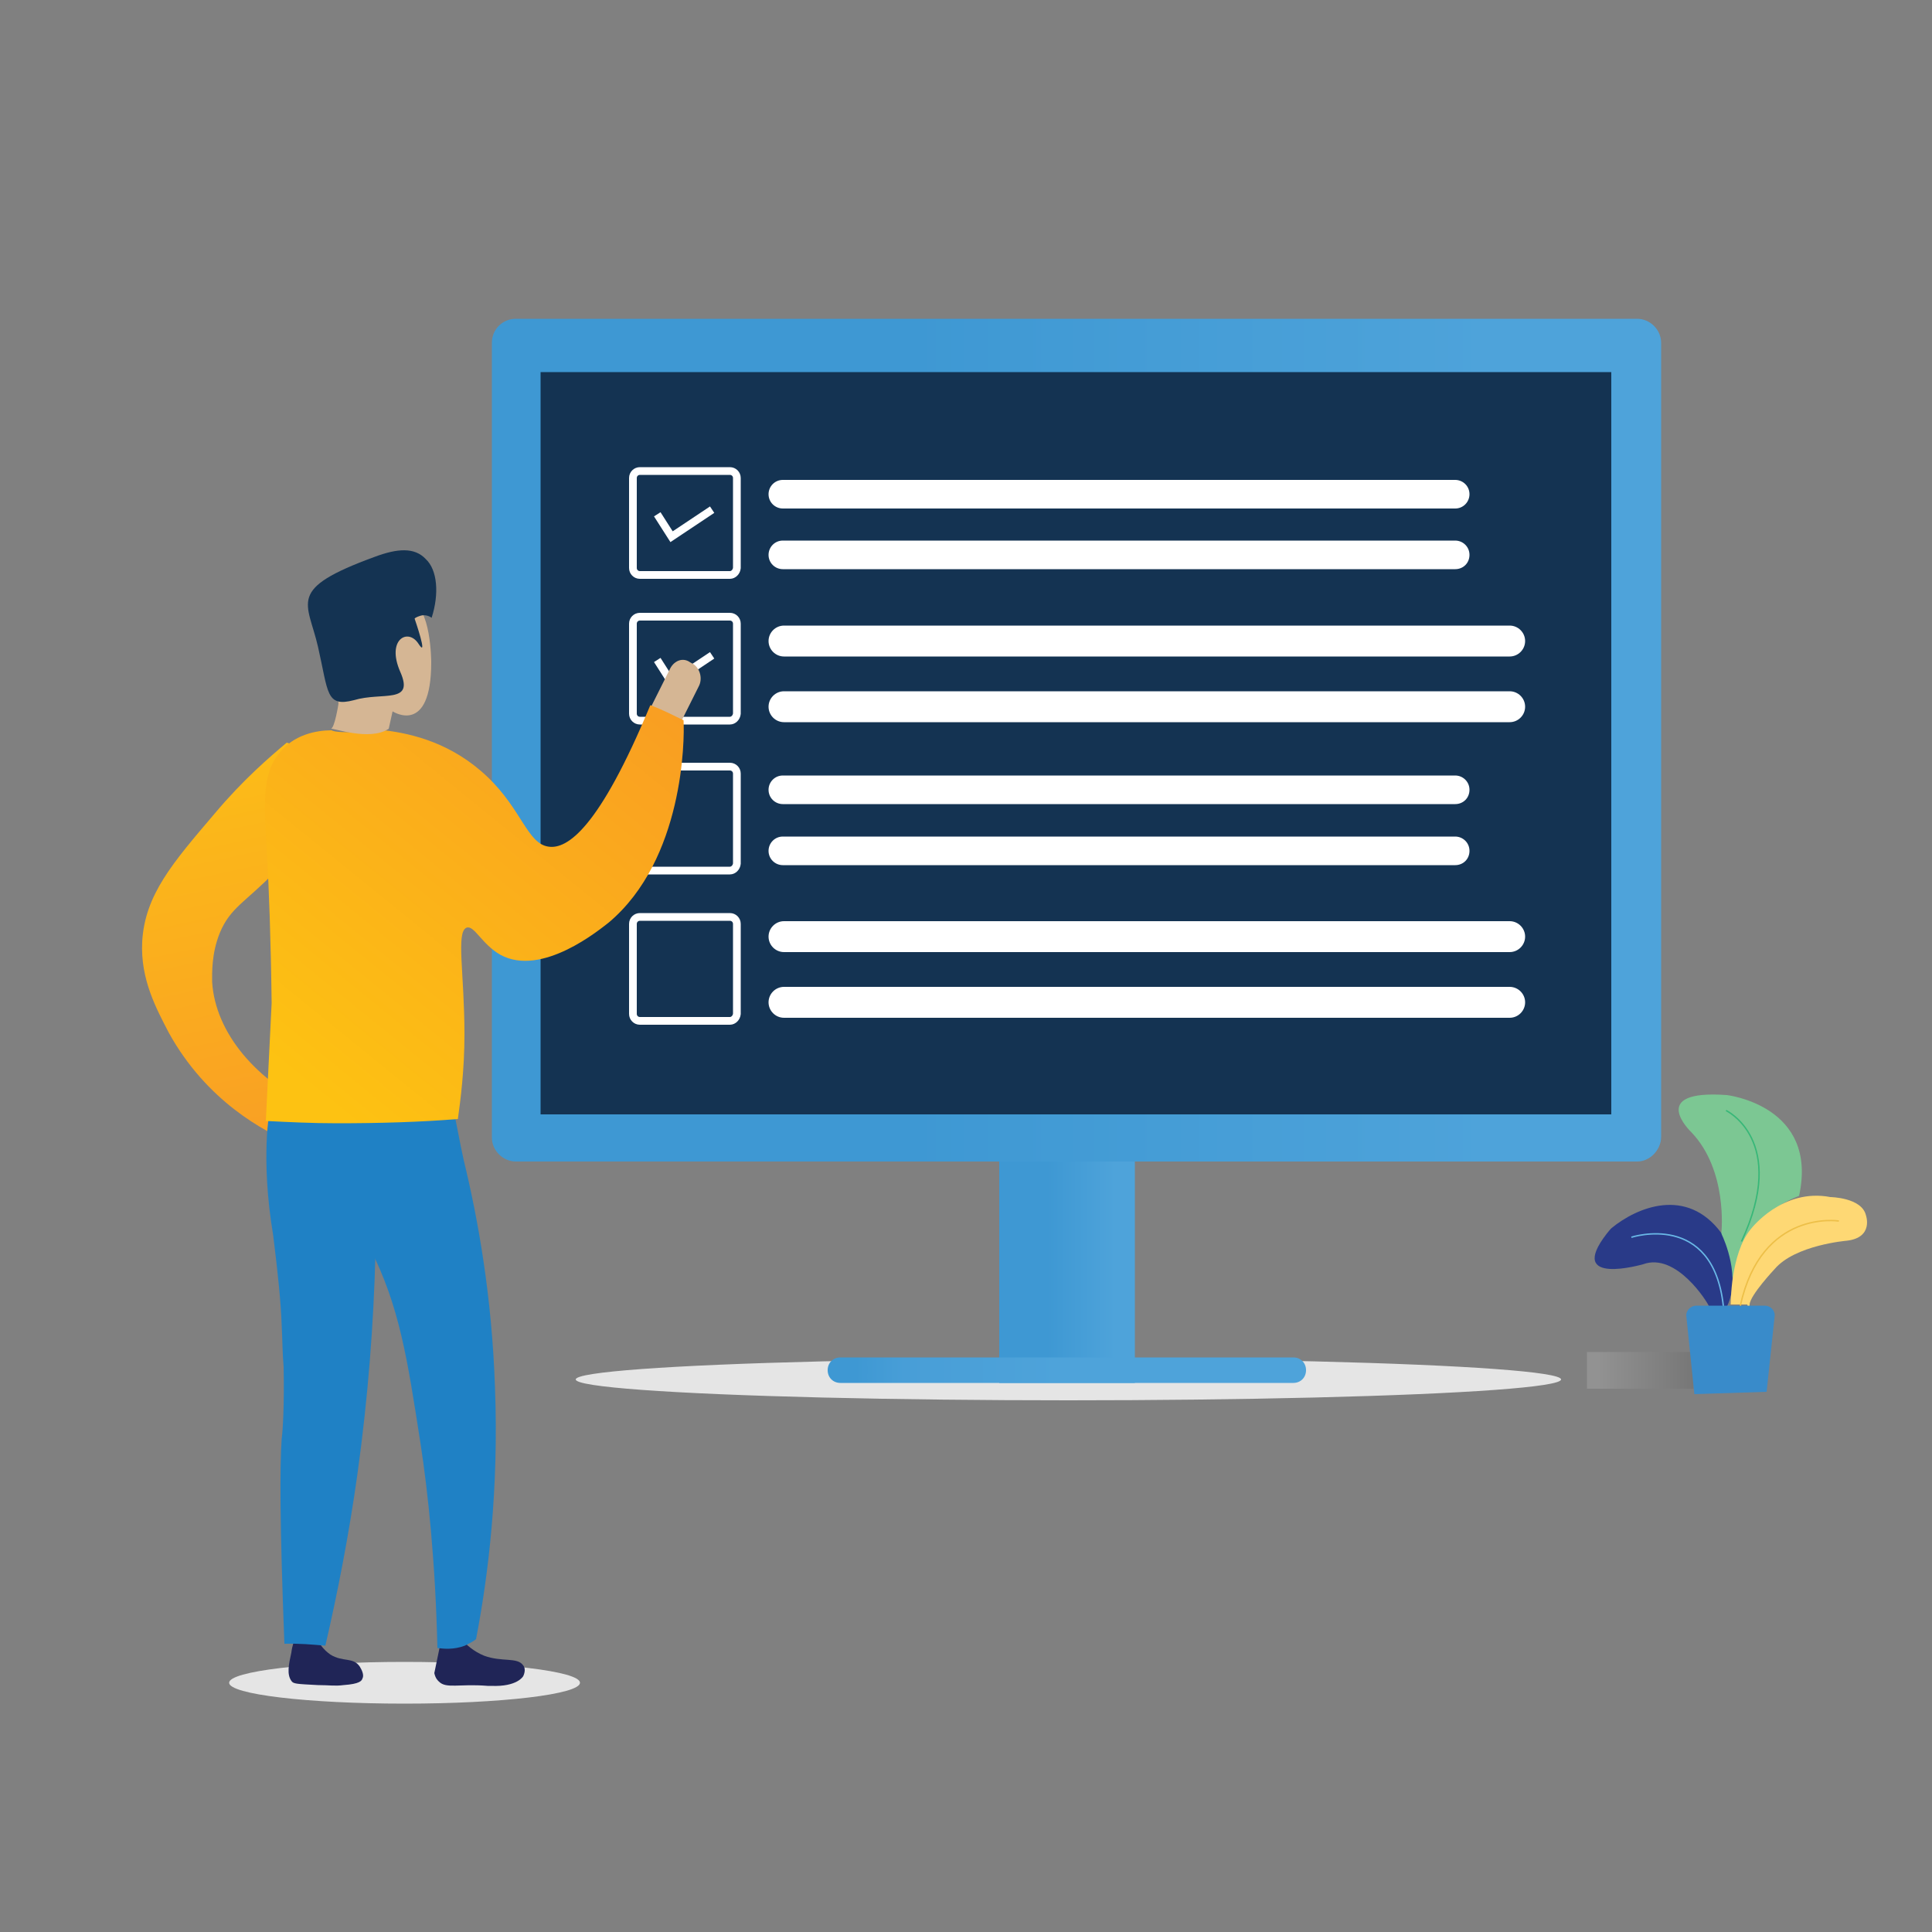<?xml version="1.0" encoding="utf-8"?>
<!-- Generator: Adobe Illustrator 23.0.3, SVG Export Plug-In . SVG Version: 6.00 Build 0)  -->
<svg version="1.1" xmlns="http://www.w3.org/2000/svg" xmlns:xlink="http://www.w3.org/1999/xlink" x="0px" y="0px"
	 viewBox="0 0 500 500" style="enable-background:new 0 0 500 500;" xml:space="preserve">
<rect x="0" y="0" width="500" height="500" fill="#808080" stroke="none"/>
<style type="text/css">
	.st0{display:none;}
	.st1{display:none;fill:#E5E5E5;}
	.st2{fill:#E5E5E5;}
	.st3{fill:#7CC793;}
	.st4{opacity:0.19;fill:url(#SVGID_1_);enable-background:new    ;}
	.st5{fill:#293A88;}
	.st6{fill:none;stroke:#69B8E7;stroke-width:0.367;stroke-miterlimit:10;}
	.st7{fill:none;stroke:#38B778;stroke-width:0.367;stroke-miterlimit:10;}
	.st8{fill:#FED874;}
	.st9{fill:#398BCA;}
	.st10{fill:none;stroke:#EDBF48;stroke-width:0.367;stroke-miterlimit:10;}
	.st11{fill:url(#SVGID_2_);}
	.st12{fill:url(#SVGID_3_);}
	.st13{display:inline;fill:#DBECFA;}
	.st14{display:inline;fill:url(#SVGID_4_);}
	.st15{fill:#143352;}
	.st16{fill:url(#SVGID_5_);}
	.st17{fill:none;stroke:#FFFFFF;stroke-width:2;stroke-miterlimit:10;}
	.st18{display:none;fill:none;stroke:#FFFFFF;stroke-width:2;stroke-miterlimit:10;}
	.st19{fill:#FFFFFF;}
	.st20{fill:#202557;}
	.st21{fill:url(#SVGID_6_);}
	.st22{fill:#1F81C5;}
	.st23{fill:#D5B694;}
	.st24{opacity:0;}
	.st25{fill:url(#SVGID_7_);}
	.st26{display:none;fill:#D5B694;}
	.st27{display:inline;fill:url(#SVGID_8_);}
</style>
<g id="Layer_2" class="st0">
</g>
<g id="Layer_6">
	<ellipse class="st1" cx="441.6" cy="357.5" rx="37.3" ry="7.2"/>
	<ellipse class="st2" cx="276.5" cy="357" rx="127.5" ry="5.4"/>
	<ellipse class="st2" cx="104.7" cy="435.5" rx="45.4" ry="5.4"/>
</g>
<g id="Layer_4">
	<g>
		<g id="Layer_11">
			<path class="st3" d="M445.5,318.9c0,0,1.7-16-7.8-25.9c0,0-11.7-11.1,9.2-9.6c0,0,23.8,2.7,18.7,26.1c0,0-14.7,5.1-16.3,18.1
				l-0.6,3.4l-4.7-6.9L445.5,318.9z"/>
			
				<linearGradient id="SVGID_1_" gradientUnits="userSpaceOnUse" x1="-88.93" y1="-2950.64" x2="-61.367" y2="-2950.64" gradientTransform="matrix(1 0 0 -1 499.644 -2596)">
				<stop  offset="0.101" style="stop-color:#DDDDDD"/>
				<stop  offset="0.985" style="stop-color:#505050"/>
			</linearGradient>
			<rect x="410.7" y="349.9" class="st4" width="27.6" height="9.5"/>
			<path class="st5" d="M425.2,327.2c-0.1,0-20,5.8-9.4-7.9c0.1-0.1,1.1-1.4,1.3-1.5c6.6-5.4,19.4-10.7,28.3,1.2
				c0.1,0.1,0.1,0.2,0.2,0.5c0.7,1.5,4.9,11,1.4,18.5c0,0,0,0.1-0.1,0.1h-4.5h-0.1C441.9,337,433.8,324,425.2,327.2L425.2,327.2z"/>
			<path class="st6" d="M422.2,320.2c0,0,21.1-6.9,23.8,17.8"/>
			<path class="st7" d="M446.7,287.4c0,0,16.2,7.7,4,33.9"/>
			<path class="st8" d="M447.9,337.8c0,0-0.1-13.4,5.2-19.7c0,0,8.1-10.7,20.6-8.3c0,0,8.1,0.1,9.2,4.7c0,0,2.1,5.8-5,6.6
				c0,0-13.3,1.1-18.6,7.3c0,0-6.4,6.8-6.5,9.2c0,2.7-0.6,0-0.6,0H447.9L447.9,337.8L447.9,337.8z"/>
			<path class="st9" d="M457.2,360.2l-18.7,0.6l-2.1-20.4c0-1.4,1.3-2.5,2.6-2.5h13.9h3.8c1.5,0,2.6,1.2,2.6,2.5L457.2,360.2z"/>
			<path class="st10" d="M475.9,316c0,0-20-3.2-25.5,21.9"/>
		</g>
	</g>
</g>
<g id="Layer_5">
	<linearGradient id="SVGID_2_" gradientUnits="userSpaceOnUse" x1="258.606" y1="327.699" x2="293.731" y2="327.699">
		<stop  offset="0.357" style="stop-color:#3E98D3"/>
		<stop  offset="0.853" style="stop-color:#4EA3DA"/>
	</linearGradient>
	<rect x="258.6" y="297.5" class="st11" width="35.1" height="60.4"/>
	<linearGradient id="SVGID_3_" gradientUnits="userSpaceOnUse" x1="127.269" y1="191.503" x2="429.927" y2="191.503">
		<stop  offset="0.357" style="stop-color:#3E98D3"/>
		<stop  offset="0.853" style="stop-color:#4EA3DA"/>
	</linearGradient>
	<path class="st12" d="M423.7,300.6H133.5c-3.3,0-6.2-2.8-6.2-6.2V88.7c0-3.5,2.8-6.2,6.2-6.2h290.2c3.3,0,6.2,2.8,6.2,6.2v205.5
		C429.9,297.6,427,300.6,423.7,300.6z"/>
</g>
<g id="Layer_5_copy" class="st0">
	<rect x="260.5" y="290.2" class="st13" width="31.8" height="54.7"/>
	
		<linearGradient id="SVGID_4_" gradientUnits="userSpaceOnUse" x1="141.519" y1="2162.203" x2="415.677" y2="2162.203" gradientTransform="matrix(1 0 0 1 0 -1968)">
		<stop  offset="5.586533e-02" style="stop-color:#3E98D3"/>
		<stop  offset="0.159" style="stop-color:#489ED7"/>
		<stop  offset="0.487" style="stop-color:#4EA3DA"/>
	</linearGradient>
	<path class="st14" d="M410,293H147.2c-3,0-5.7-2.5-5.7-5.7V101.1c0-3.1,2.5-5.7,5.7-5.7H410c3,0,5.7,2.5,5.7,5.7v186.1
		C415.7,290.3,413,293,410,293z"/>
</g>
<g id="Layer_7">
	<rect x="139.9" y="96.3" class="st15" width="277.1" height="192.1"/>
</g>
<g id="Layer_8">
	
		<linearGradient id="SVGID_5_" gradientUnits="userSpaceOnUse" x1="214.386" y1="1322.547" x2="338.25" y2="1322.547" gradientTransform="matrix(1 0 0 1 0 -968)">
		<stop  offset="5.586533e-02" style="stop-color:#3E98D3"/>
		<stop  offset="0.159" style="stop-color:#489ED7"/>
		<stop  offset="0.487" style="stop-color:#4EA3DA"/>
	</linearGradient>
	<path class="st16" d="M334.7,357.9H217.5c-1.9,0-3.3-1.4-3.3-3.3l0,0c0-1.9,1.4-3.3,3.3-3.3h117.2c1.9,0,3.3,1.4,3.3,3.3l0,0
		C338,356.5,336.6,357.9,334.7,357.9z"/>
</g>
<g id="Layer_9">
	<path class="st17" d="M188.9,225.3h-23.3c-1,0-1.8-0.8-1.8-1.8v-23.3c0-1,0.8-1.8,1.8-1.8h23.3c1,0,1.8,0.8,1.8,1.8v23.3
		C190.6,224.5,189.8,225.3,188.9,225.3z"/>
	<polyline class="st18" points="171.5,210 174.8,215.2 184.3,208.9 	"/>
</g>
<g id="Layer_9_copy">
	<path class="st17" d="M188.9,186.5h-23.3c-1,0-1.8-0.8-1.8-1.8v-23.3c0-1,0.8-1.8,1.8-1.8h23.3c1,0,1.8,0.8,1.8,1.8v23.3
		C190.6,185.7,189.8,186.5,188.9,186.5z"/>
	<polyline class="st17" points="170.1,170.8 173.8,176.6 184.3,169.6 	"/>
	<path class="st17" d="M188.9,264.2h-23.3c-1,0-1.8-0.8-1.8-1.8v-23.3c0-1,0.8-1.8,1.8-1.8h23.3c1,0,1.8,0.8,1.8,1.8v23.3
		C190.6,263.4,189.8,264.2,188.9,264.2z"/>
	<polyline class="st18" points="171.5,245 174.8,250.2 184.3,243.9 	"/>
	<path class="st17" d="M188.9,148.8h-23.3c-1,0-1.8-0.8-1.8-1.8v-23.3c0-1,0.8-1.8,1.8-1.8h23.3c1,0,1.8,0.8,1.8,1.8V147
		C190.6,148,189.8,148.8,188.9,148.8z"/>
	<polyline class="st17" points="170.1,133.1 173.8,138.9 184.3,131.9 	"/>
</g>
<g id="Layer_11_copy">
	<path class="st19" d="M376.6,223.9h-174c-2,0-3.7-1.6-3.7-3.7l0,0c0-2,1.6-3.7,3.7-3.7h174c2,0,3.7,1.6,3.7,3.7l0,0
		C380.3,222.3,378.7,223.9,376.6,223.9z"/>
	<path class="st19" d="M376.6,208.1h-174c-2,0-3.7-1.6-3.7-3.7v0c0-2,1.6-3.7,3.7-3.7h174c2,0,3.7,1.6,3.7,3.7v0
		C380.3,206.5,378.7,208.1,376.6,208.1z"/>
	<path class="st19" d="M390.7,263.4H202.9c-2.2,0-4-1.8-4-4l0,0c0-2.2,1.8-4,4-4h187.8c2.2,0,4,1.8,4,4l0,0
		C394.7,261.6,392.9,263.4,390.7,263.4z"/>
	<path class="st19" d="M390.7,246.4H202.9c-2.2,0-4-1.8-4-4v0c0-2.2,1.8-4,4-4h187.8c2.2,0,4,1.8,4,4v0
		C394.7,244.6,392.9,246.4,390.7,246.4z"/>
</g>
<g id="Layer_11_1_">
	<path class="st19" d="M390.7,186.9H202.9c-2.2,0-4-1.8-4-4v0c0-2.2,1.8-4,4-4h187.8c2.2,0,4,1.8,4,4v0
		C394.7,185.1,392.9,186.9,390.7,186.9z"/>
	<path class="st19" d="M390.7,169.9H202.9c-2.2,0-4-1.8-4-4v0c0-2.2,1.8-4,4-4h187.8c2.2,0,4,1.8,4,4v0
		C394.7,168.1,392.9,169.9,390.7,169.9z"/>
</g>
<g id="Layer_11_copy_2">
	<path class="st19" d="M376.6,147.3h-174c-2,0-3.7-1.6-3.7-3.7l0,0c0-2,1.6-3.7,3.7-3.7h174c2,0,3.7,1.6,3.7,3.7l0,0
		C380.3,145.7,378.7,147.3,376.6,147.3z"/>
	<path class="st19" d="M376.6,131.6h-174c-2,0-3.7-1.6-3.7-3.7v0c0-2,1.6-3.7,3.7-3.7h174c2,0,3.7,1.6,3.7,3.7v0
		C380.3,129.9,378.7,131.6,376.6,131.6z"/>
</g>
<g id="Layer_3">
	<path class="st20" d="M82.3,424.5c0.5,1.1,1.5,2.5,3.2,3.7c3.2,2,5.9,0.6,7.6,3.1c0.5,0.8,1.2,2.2,0.7,3.1
		c-0.2,0.6-0.7,1.4-4.9,1.7c-2.2,0.3-3.7,0-6.6,0c-5.6-0.3-6.4-0.3-6.9-1.1c-1.2-1.7-0.7-4.2,0-7.3c0.2-1.7,0.7-3.1,1.2-4.2
		L82.3,424.5z"/>
	<path class="st20" d="M119.5,424.3c1.2,1.4,3.1,3.1,5.8,4.2c4.6,1.7,8.6,0.3,10.1,2.5c0.9,1.1,0,2.8,0,2.8s-1.5,2.8-8.3,2.5
		c-0.3,0-0.3,0-0.9,0c-7.4-0.6-10.7,0.8-12.6-1.1c-0.3-0.3-0.9-0.8-1.2-2.2c0.6-2.8,1.2-5.9,1.8-8.7
		C116.1,424.3,118,424.3,119.5,424.3z"/>
	<linearGradient id="SVGID_6_" gradientUnits="userSpaceOnUse" x1="75.022" y1="296.186" x2="52.767" y2="192.634">
		<stop  offset="0" style="stop-color:#F99F24"/>
		<stop  offset="1" style="stop-color:#FCBD17"/>
	</linearGradient>
	<path class="st21" d="M74.2,192.2c-4.4,3.7-11.3,9.6-18.6,18.3c-11,12.9-18.1,21.1-18.8,33.2c-0.5,9.8,3.7,17.4,6.9,23.6
		c9.8,17.7,24.7,25.6,32.3,28.7c2-3.1,4.2-5.9,6.1-9c-15.7-7-26.4-19.7-27.2-32.9c0-2.2-0.2-7.3,2-12.7c2.7-6.5,6.6-7.9,14.2-15.7
		c2.4-2.5,5.9-6.2,9.5-11.2c0.5-5.1,1.2-10.1,1.7-15.2c-0.5-1.1-1.5-2.8-3.2-4.5C77.4,193.4,75.4,192.5,74.2,192.2z"/>
	<path class="st22" d="M117.3,287c1,4.5,1.7,8.7,2.7,13.2c3.7,15.2,7.3,35.2,8.1,58.8c1,26.4-1.7,48.6-4.9,65.2
		c-0.7,0.6-1.7,1.1-2.9,1.7c-2.9,1.1-5.6,0.8-7.1,0.6c-0.5-21.9-2.4-40.2-4.4-53.1c-3.4-21.9-5.4-35.2-13-50.3
		c-7.1-14.3-15.9-24.2-22-29.8c1-3.9,4.2-12.4,11.5-18c11.3-8.4,28.6-7.6,32.6,1.1C118.5,277.7,119.2,281.1,117.3,287z"/>
	<path class="st22" d="M84.2,425.9c3.2-13.8,6.1-28.7,8.3-44.4c5.6-40.2,5.6-76.2,3.7-106.3c-6.1,0-12.2-0.3-18.4-0.3
		c-1.7,1.4-4.4,3.9-6.4,8.2c-1.7,3.7-2.2,7.3-2.4,12.7c-0.2,5.6,0,13.8,1.7,23.9c1.2,9.6,2,17.4,2.2,23.3c0.2,3.9,0.2,7.3,0.5,10.7
		c0.2,9.6-0.2,16.6-0.5,18.6c-0.5,7.3-0.5,21.9,0.7,53.1C77.4,425.3,80.8,425.6,84.2,425.9z"/>
	<path class="st23" d="M175.7,187.9l5.1-10.2c1.1-2,0.4-4.6-1.3-5.8l-0.9-0.5c-1.8-1.3-4-0.5-5.1,1.5l-5.1,10.2
		c-1.1,2-0.4,4.6,1.3,5.8l0.9,0.5C172.6,190.7,174.8,189.9,175.7,187.9z"/>
	<g>
		<g class="st24">
			<path d="M68.8,290.1c5.9,0.3,12,0.6,18.4,0.6c11,0,21.5-0.3,31.3-1.1c0.7-5.1,1.7-12.7,1.7-21.9c0-15.7-2.2-26.4,0.5-27.6
				c2-0.8,3.9,4.2,8.8,7c10.8,5.9,25.9-6.7,28.1-8.4c19.3-16.3,19.6-47.2,19.3-52.3c-2.9-1.4-5.6-2.8-8.6-3.9
				c-13.2,31.8-21.5,37.4-26.4,36.6c-5.4-0.8-6.9-9.6-15.7-18c-9.1-8.7-19.3-11.2-26.7-12.1c0,0-12,1.1-13.7,0
				c-3.9,0-9.8,1.1-13.5,5.9c-4.7,5.6-3.9,13.5-3.2,26.2c0.5,9,1,22.2,1.2,38.5C69.8,269.6,69.3,279.7,68.8,290.1z"/>
		</g>
		<g>
			<linearGradient id="SVGID_7_" gradientUnits="userSpaceOnUse" x1="155.184" y1="168.613" x2="61.441" y2="284.095">
				<stop  offset="0" style="stop-color:#F99E22"/>
				<stop  offset="0.912" style="stop-color:#FDC212"/>
			</linearGradient>
			<path class="st25" d="M68.8,290.1c5.9,0.3,12,0.6,18.4,0.6c11,0,21.5-0.3,31.3-1.1c0.7-5.1,1.7-12.7,1.7-21.9
				c0-15.7-2.2-26.4,0.5-27.6c2-0.8,3.9,4.2,8.8,7c10.8,5.9,25.9-6.7,28.1-8.4c19.3-16.3,19.6-47.2,19.3-52.3
				c-2.9-1.4-5.6-2.8-8.6-3.9c-13.2,31.8-21.5,37.4-26.4,36.6c-5.4-0.8-6.9-9.6-15.7-18c-9.1-8.7-19.3-11.2-26.7-12.1
				c0,0-12,1.1-13.7,0c-3.9,0-9.8,1.1-13.5,5.9c-4.7,5.6-3.9,13.5-3.2,26.2c0.5,9,1,22.2,1.2,38.5C69.8,269.6,69.3,279.7,68.8,290.1
				z"/>
		</g>
	</g>
	<path class="st26" d="M72.1,292.5l9.4,6.4c1.9,1.4,4.5,1.1,6-0.5l0.6-0.8c1.5-1.6,1-3.9-0.8-5.3l-9.4-6.4c-1.9-1.4-4.5-1.1-6,0.5
		l-0.6,0.8C69.7,289.1,70.2,291.4,72.1,292.5z"/>
	<path class="st23" d="M100.6,188.6l1-4.5c0,0,10,6.5,10-12.7c0,0,0-14.9-5.6-15.7c0,0-16.6-6.5-17.4,4.2l-2,11.5l1,10.7
		c0,0-1,6.5-2,6.5C86,188.3,95.7,191.9,100.6,188.6z"/>
	<path class="st15" d="M111.7,159.9c2-6.2,1.5-12.4-1.5-15.2c-2.9-3.1-7.3-2.8-13.2-0.6c-23,8.4-17.4,11.5-14.7,23.3
		c2.7,11.8,2,15.7,9.3,13.8c7.3-2.2,15.7,1.1,12-7.3c-3.7-8.4,2-11.5,4.7-7.3c2.7,4.2-1-6.5-1-6.5c0.2-0.3,1-0.6,1.7-0.8
		C110.2,159,111.4,159.6,111.7,159.9z"/>
</g>
<g id="Layer_14" class="st0">
	
		<linearGradient id="SVGID_8_" gradientUnits="userSpaceOnUse" x1="361.01" y1="46.102" x2="212.601" y2="228.924" gradientTransform="matrix(1 0 0 -1 0 500)">
		<stop  offset="0.44" style="stop-color:#F99E22"/>
		<stop  offset="0.838" style="stop-color:#FDC212"/>
		<stop  offset="0.98" style="stop-color:#FBAD1A"/>
	</linearGradient>
	<path class="st27" d="M168.2,319.7l26-13.5c61.7,114.7,87.7,133,101.2,129.2c15.4-4.8,22.2-43.4,20.2-71.3
		c-1.9-24.1-9.6-28-10.6-51.1c-1-28,9.6-63.6,25.1-66.5c15.4-1.9,32.8,29.9,40.5,46.3c15.4,28.9,19.3,54.9,20.2,66.5
		c5.8,51.1,12.5,98.3-20.2,127.2c-35.7,31.8-99.3,24.1-133-4.8c-10.6-8.7-15.4-18.3-25.1-35.7c-14.5-26-17.3-44.3-36.6-101.2
		C173,333.2,170.1,324.5,168.2,319.7z"/>
</g>
</svg>

